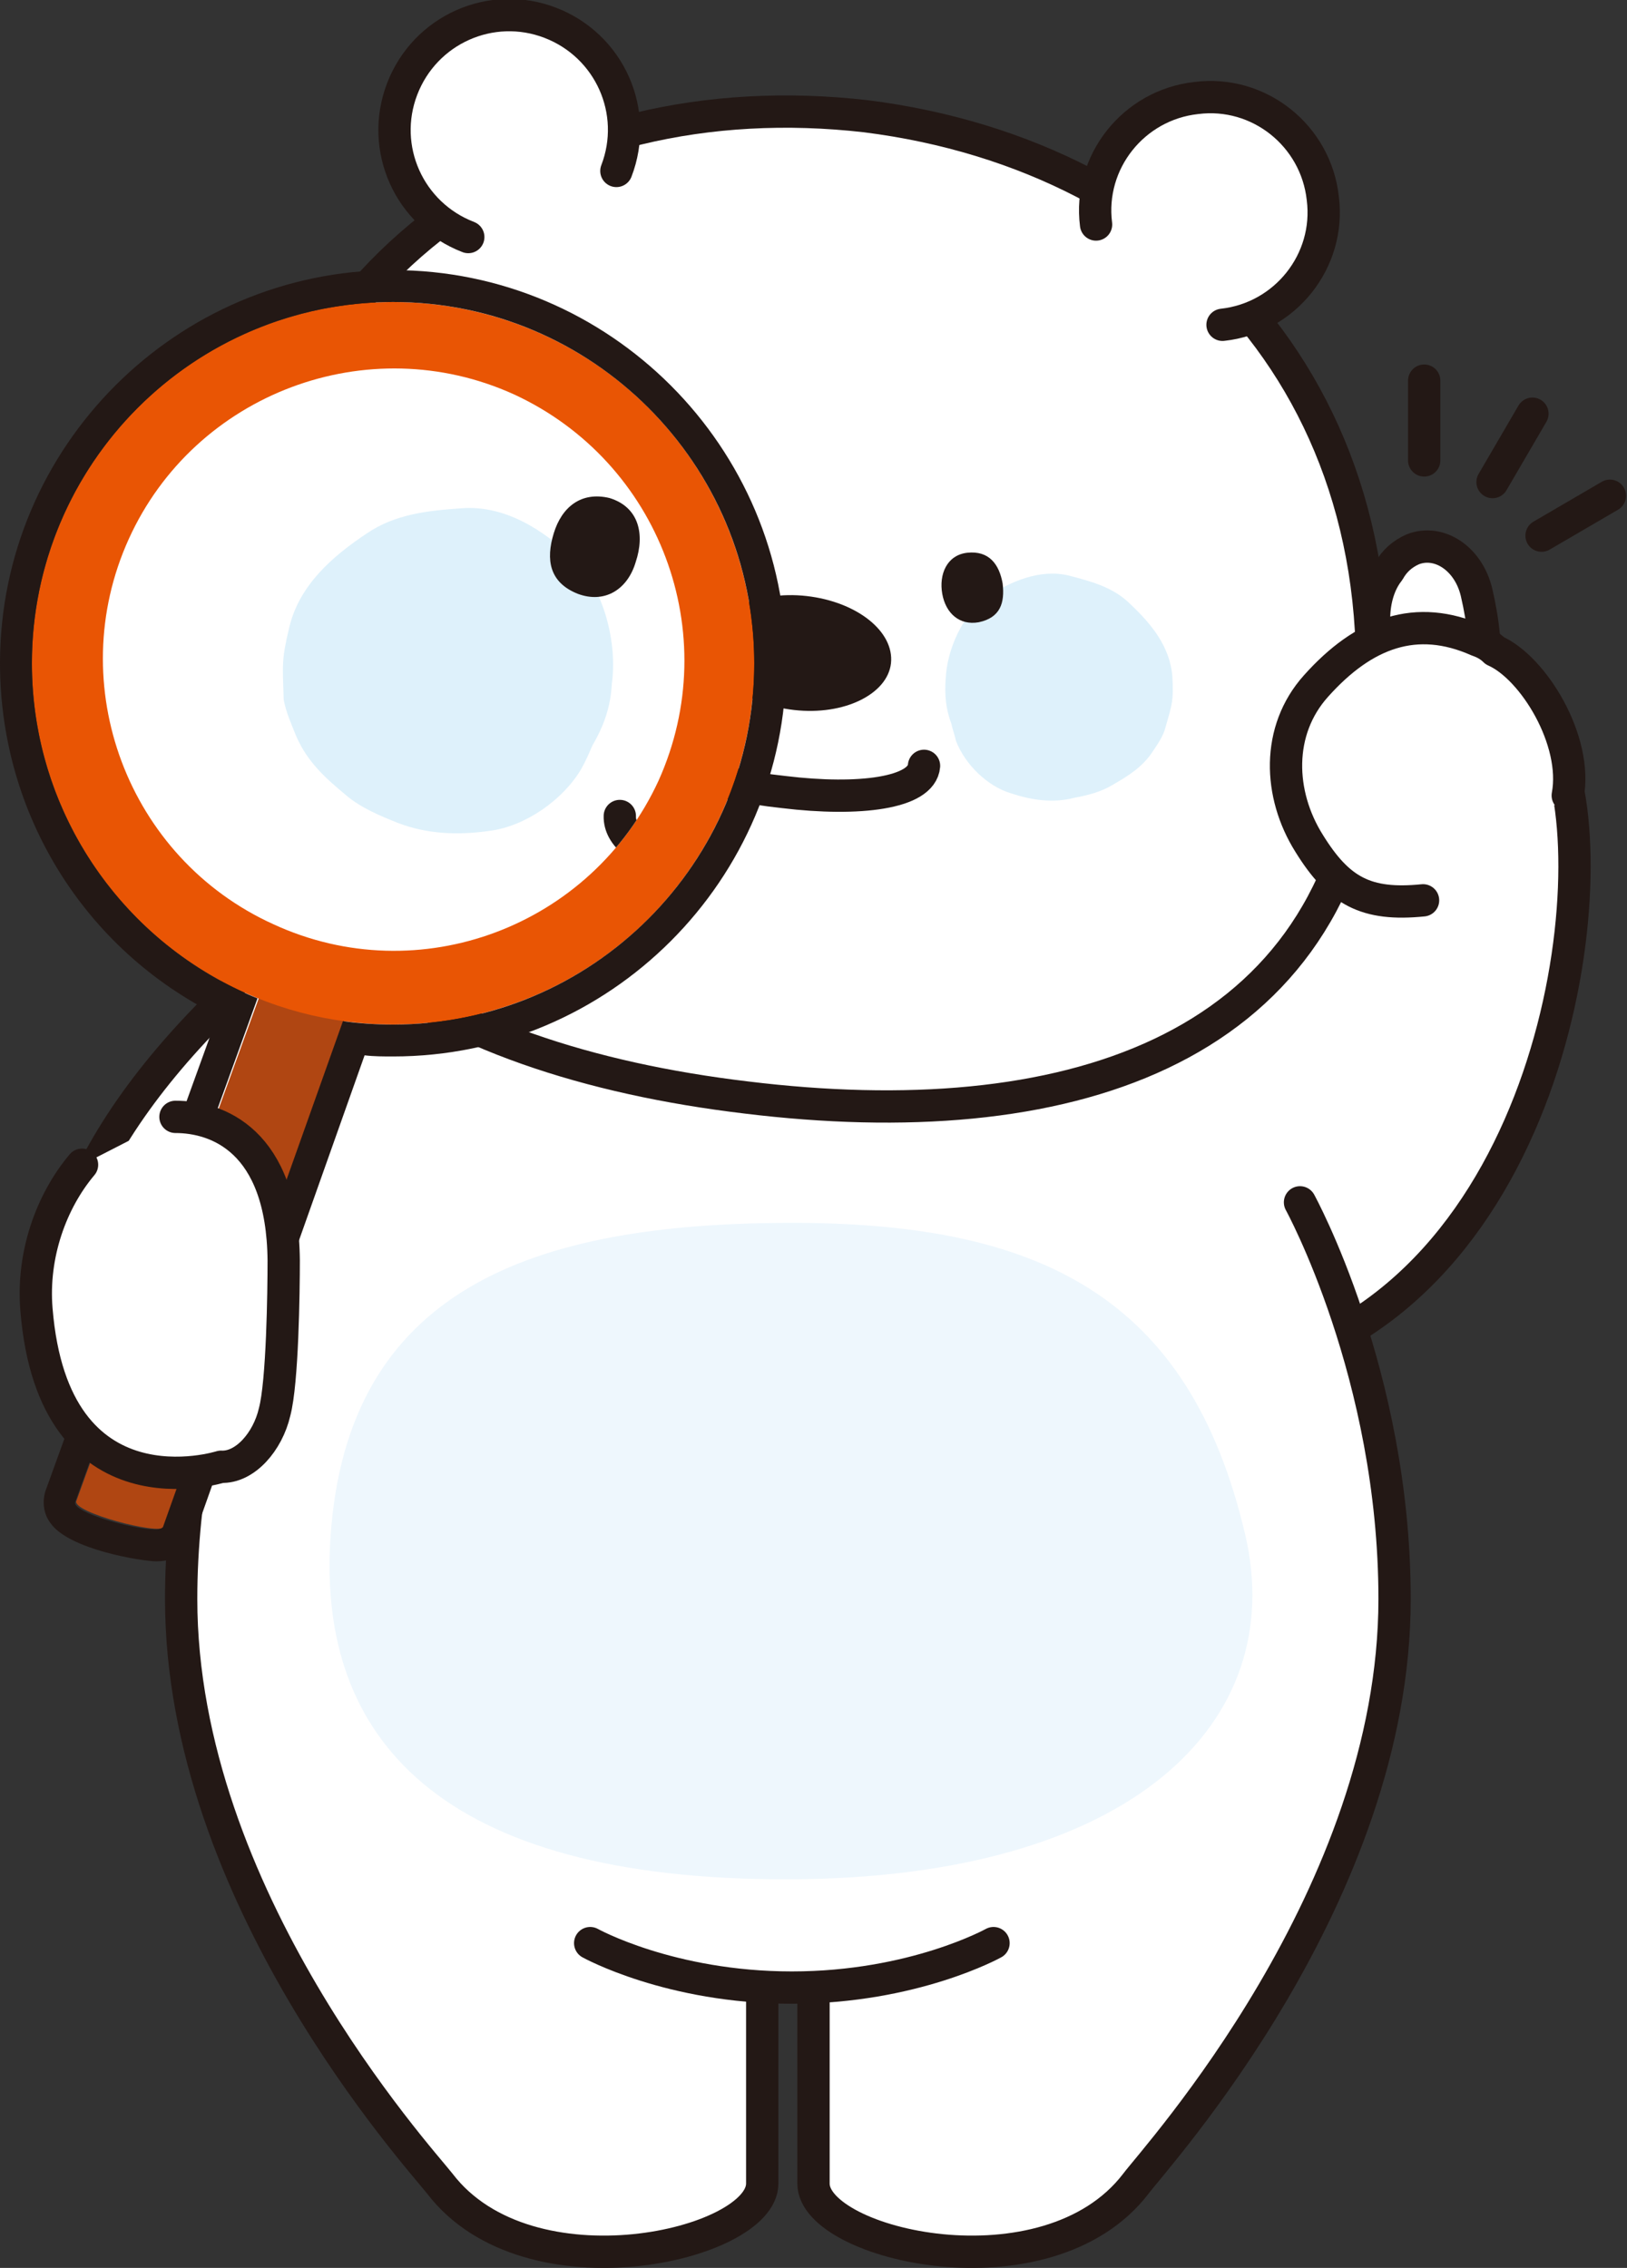 <?xml version="1.0" encoding="utf-8"?>
<!-- Generator: Adobe Illustrator 23.0.0, SVG Export Plug-In . SVG Version: 6.00 Build 0)  -->
<svg version="1.1" id="레이어_1" xmlns="http://www.w3.org/2000/svg" xmlns:xlink="http://www.w3.org/1999/xlink" x="0px"
	 y="0px" width="142.8px" height="199px" viewBox="0 0 142.8 199" style="enable-background:new 0 0 142.8 199;"
	 xml:space="preserve">
<rect x="0" y="0" width="142.8" height="199" fill="#333333" stroke="none"/>
<g>
	<path style="fill:#FFFFFF;stroke:#231815;stroke-width:2.835;stroke-linecap:round;stroke-linejoin:round;" d="M4.3,118.3
		c0-15.7,11.3-28.6,27.2-40.6c13.1-9.9,30-20.5,40.9-20.5c11.2,0,26.7,11.5,38.9,21.7"/>
	<g>
		<path style="fill:#FFFFFF;stroke:#231815;stroke-width:2.835;stroke-linecap:round;stroke-linejoin:round;" d="M110,120.1
			c26.5-6.4,31.3-43.6,26.6-54.2c-4.7-10.7-29.5-14.3-28.8,17.4"/>
	</g>
	<rect x="21.5" y="78" style="fill:#FFFFFF;" width="95.2" height="36.7"/>
	<path style="fill:#FFFFFF;stroke:#231815;stroke-width:2.835;stroke-linecap:round;stroke-linejoin:round;" d="M24.2,105.5
		c0,0-8.3,15.8-8.3,34.8c0,26.1,20.9,49,22.7,51.3c7.8,10.2,28.3,5.4,28.3,0c0-3.3,0-19.2,0-19.2h4.5c0,0,0,15.9,0,19.2
		c0,5.4,20.5,10.2,28.3,0c1.8-2.4,22.7-25.3,22.7-51.3c0-19.7-8.3-34.8-8.3-34.8"/>
	<path style="fill:#FFFFFF;stroke:#231815;stroke-width:2.835;stroke-linecap:round;stroke-linejoin:round;" d="M87.2,170.5
		c0,0-7,3.9-17.7,3.9c-10.7,0-17.7-3.9-17.7-3.9"/>
	<path style="fill:#EEF7FD;" d="M109.3,134.7c3.8,16.4-9.9,30.1-40,30.2C38.4,165,27.9,152.4,29,135c1.4-22,17.9-27.6,40-27.7
		C91.2,107.2,104.4,113.7,109.3,134.7z"/>
	<g>
		<path style="fill:#FFFFFF;stroke:#231815;stroke-width:2.835;stroke-linecap:round;stroke-linejoin:round;" d="M65.5,96.3
			c27.8,3.4,51.1-3.8,54.4-29.6c4.1-31.8-16.1-53-43.9-56.5C48.1,7,23.5,22.7,19.8,54.5C16.9,80.4,37.8,93,65.5,96.3z"/>
		<g>
			<g>
				<g>
					<path style="fill:#FFFFFF;stroke:#231815;stroke-width:2.835;stroke-linecap:round;stroke-linejoin:round;" d="M107.3,28.5
						c5.5-0.6,9.5-5.6,8.8-11.1c-0.6-5.5-5.6-9.5-11.1-8.8c-5.5,0.6-9.5,5.6-8.8,11.1"/>
				</g>
			</g>
			<g>
				<g>
					<path style="fill:#FFFFFF;stroke:#231815;stroke-width:2.835;stroke-linecap:round;stroke-linejoin:round;" d="M41.1,20.8
						c-5.2-2-7.8-7.8-5.8-13c2-5.2,7.8-7.8,13-5.8c5.2,2,7.8,7.8,5.8,13"/>
				</g>
			</g>
		</g>
		<g>
			<path style="fill:none;stroke:#231815;stroke-width:2.835;stroke-linecap:round;stroke-linejoin:round;" d="M57.3,64.5
				c-0.3,2.4,4.9,4.3,11.5,5c6.6,0.8,12.1,0.1,12.3-2.3"/>
			<path style="fill:#DEF1FB;" d="M38.1,51.5c0.8-2.5,3-4.1,5.1-5.4c1.8-1.1,3.9-1.1,5.9-1.1c2.6,0,4.9,1.7,6.6,3.5
				c1.7,1.9,2.3,5.3,1.8,7.8c-0.2,1.3-0.7,2.6-1.5,3.6c-0.2,0.5-0.5,0.9-0.8,1.4c-1.2,1.8-3.7,3.2-5.8,3.3c-1.9,0.1-3.8-0.1-5.6-0.9
				c-1-0.5-2.1-1.1-3-1.9c-1.2-1.2-2.2-2.2-2.8-3.8c-0.2-0.7-0.5-1.5-0.6-2.3C37.5,53.8,37.5,53.5,38.1,51.5z"/>
			<path style="fill:#DEF1FB;" d="M102.9,59.4c-0.2-2.7-1.9-4.7-3.7-6.4c-1.5-1.5-3.5-2-5.4-2.5c-2.5-0.6-5.1,0.5-7.2,1.9
				c-2.1,1.5-3.5,4.6-3.6,7.2c-0.1,1.3,0,2.6,0.5,3.9c0.1,0.5,0.3,1,0.4,1.5c0.8,2.1,2.8,4,4.8,4.6c1.8,0.6,3.7,0.9,5.6,0.4
				c1.1-0.2,2.3-0.5,3.3-1.1c1.4-0.8,2.7-1.6,3.6-3c0.4-0.6,0.9-1.3,1.1-2.1C102.9,61.7,103,61.5,102.9,59.4z"/>
			<path style="fill:#231815;" d="M54.6,47.1c-0.6,1.6-0.5,3,1.2,3.8c1.6,0.7,3-0.1,3.7-1.6c0.7-1.6,0.5-3.3-1.3-4
				C56.4,44.6,55.2,45.5,54.6,47.1z"/>
			<path style="fill:#231815;" d="M88,51.2c0.2,1.7-0.2,3-2.1,3.4c-1.7,0.3-2.9-0.8-3.2-2.5c-0.3-1.7,0.4-3.4,2.2-3.6
				C86.8,48.3,87.7,49.5,88,51.2z"/>
			<path style="fill:#231815;" d="M78.2,58.2c-0.3,2.7-4.1,4.6-8.5,4.1c-4.4-0.5-7.7-3.1-7.4-5.9c0.3-2.7,4.1-4.6,8.5-4.1
				C75.2,52.8,78.5,55.4,78.2,58.2z"/>
		</g>
	</g>
	<g>
		
			<line style="fill:#FFFFFF;stroke:#231815;stroke-width:2.835;stroke-linecap:round;stroke-linejoin:round;" x1="125" y1="33.4" x2="125" y2="40.4"/>
		
			<line style="fill:#FFFFFF;stroke:#231815;stroke-width:2.835;stroke-linecap:round;stroke-linejoin:round;" x1="134.5" y1="36.3" x2="131" y2="42.3"/>
		
			<line style="fill:#FFFFFF;stroke:#231815;stroke-width:2.835;stroke-linecap:round;stroke-linejoin:round;" x1="141.3" y1="43.5" x2="135.3" y2="47"/>
	</g>
	<g>
		<path style="fill:#FFFFFF;stroke:#231815;stroke-width:2.835;stroke-linecap:round;stroke-linejoin:round;" d="M121.9,50.1
			c0.5-0.9,1.2-1.5,2.1-1.9c2.3-0.9,4.9,0.8,5.6,3.8c0.6,2.6,0.9,5.1,0.6,7.9c-0.3,1.9-1.6,3.5-3,4.1c-1.9,0.8-4-0.3-5.1-2.4
			c-1.1-2.2-1.4-4.7-1.5-7.3C120.6,52.6,121.1,51.1,121.9,50.1z"/>
		<path style="fill:#FFFFFF;stroke:#231815;stroke-width:2.835;stroke-linecap:round;stroke-linejoin:round;" d="M124.9,79
			c-5,0.5-7.4-0.8-10-5c-2.7-4.3-2.9-9.9,0.6-13.8c4.2-4.7,8.8-6.4,14.2-4c0.6,0.2,1.1,0.5,1.5,0.9c3.4,1.5,7.3,7.9,6.4,12.7"/>
	</g>
	<path style="fill:#B04612;" d="M6.7,131.7l21.6-59.5c0.4-1,2.5-1.7,4.7-1.5c2.2,0.1,3.6,1.1,3.2,2.1l-21.8,61.2
		C14,134.7,6.3,132.7,6.7,131.7z"/>
	<circle style="fill:#E95504;" cx="34.5" cy="58.2" r="31.7"/>
	<g>
		<defs>
			<path id="SVGID_1_" d="M57.8,68.5C51.9,81.3,36.8,87,24,81.1c-12.8-5.8-18.5-21-12.7-33.8c5.8-12.8,21-18.5,33.8-12.7
				C57.9,40.5,63.6,55.6,57.8,68.5z"/>
		</defs>
		<use xlink:href="#SVGID_1_"  style="overflow:visible;fill:#FFFFFF;"/>
		<clipPath id="SVGID_2_">
			<use xlink:href="#SVGID_1_"  style="overflow:visible;"/>
		</clipPath>
		<g style="clip-path:url(#SVGID_2_);">
			<path style="fill:none;stroke:#231815;stroke-width:2.835;stroke-linecap:round;stroke-linejoin:round;" d="M54.4,71.6
				c-0.1,3.5,7.5,5.6,17.1,6c9.6,0.4,17.3-1.1,17.5-4.6"/>
			<path style="fill:#DEF1FB;" d="M25.4,55c0.9-3.7,3.8-6.2,6.8-8.2c2.5-1.7,5.4-2,8.3-2.2c3.8-0.3,7.2,1.9,9.8,4.4
				c2.7,2.6,3.9,7.4,3.4,11c-0.1,2-0.7,3.7-1.7,5.4c-0.3,0.7-0.6,1.4-1,2.1c-1.6,2.7-4.9,5-8,5.4c-2.8,0.4-5.5,0.3-8.1-0.7
				c-1.5-0.6-3.2-1.3-4.5-2.4c-1.8-1.5-3.4-2.9-4.4-5.2c-0.4-1-0.9-2.1-1.1-3.2C24.8,58.3,24.7,57.9,25.4,55z"/>
			<path style="fill:#DEF1FB;" d="M119.3,59.3c-0.5-3.8-3.3-6.6-6-8.8c-2.4-1.9-5.2-2.5-8.1-2.9c-3.7-0.6-7.3,1.2-10.2,3.5
				c-2.9,2.3-4.5,7-4.4,10.7c-0.1,2,0.3,3.8,1.2,5.5c0.2,0.7,0.5,1.4,0.8,2.1c1.3,2.9,4.4,5.4,7.4,6.1c2.7,0.7,5.4,0.8,8.1,0
				c1.6-0.5,3.3-1,4.7-2c1.9-1.4,3.7-2.6,4.8-4.8c0.5-1,1.1-2,1.3-3.1C119.6,62.7,119.7,62.3,119.3,59.3z"/>
			<path style="fill:#231815;" d="M48.6,46.8c-0.7,2.3-0.4,4.3,2.1,5.3c2.4,0.9,4.4-0.4,5.1-2.8c0.8-2.4,0.3-4.8-2.3-5.6
				C51,43.1,49.3,44.5,48.6,46.8z"/>
			<path style="fill:#231815;" d="M97,49.1c0.5,2.4,0,4.4-2.6,5.1c-2.5,0.7-4.3-0.8-4.9-3.2c-0.6-2.5,0.2-4.9,2.8-5.4
				C95,45.1,96.5,46.7,97,49.1z"/>
			<path style="fill:#231815;" d="M83.8,60.2c-0.2,4-5.4,7-11.8,6.7c-6.4-0.2-11.4-3.7-11.2-7.6c0.2-4,5.4-7,11.8-6.7
				C78.9,52.8,83.9,56.2,83.8,60.2z"/>
		</g>
	</g>
	<g>
		<path style="fill:#231815;" d="M34.5,26.5c17.5,0,31.7,14.2,31.7,31.7c0,17.5-14.2,31.7-31.7,31.7c-1.5,0-3-0.1-4.4-0.3
			l-15.8,44.4c-0.1,0.1-0.3,0.2-0.7,0.2c-1.9,0-7.3-1.5-7-2.4l16-44.2C11,82.9,2.8,71.5,2.8,58.2C2.8,40.7,17,26.5,34.5,26.5
			 M34.5,23.7C15.5,23.7,0,39.2,0,58.2c0,13.2,7.4,25.1,19.1,30.9L4,130.8c-0.3,0.9-0.2,2,0.4,2.8c1.6,2.4,8.2,3.4,9.3,3.4
			c2.3,0,3-1.4,3.3-2c0,0,0-0.1,0-0.1L32,92.6c0.8,0.1,1.7,0.1,2.5,0.1c19,0,34.5-15.5,34.5-34.5C69,39.2,53.5,23.7,34.5,23.7
			L34.5,23.7z"/>
	</g>
	<g>
		<g>
			<path style="fill:#FFFFFF;stroke:#231815;stroke-width:2.835;stroke-linecap:round;stroke-linejoin:round;" d="M15.4,98
				c3.6,0,9.4,2,9.5,12.6c0,2.7-0.1,10.7-0.8,13.3c-0.6,2.6-2.6,4.9-4.7,4.8c0,0-14.7,4.7-16.2-13.8c-0.4-4.8,1.3-9.5,4-12.7"/>
		</g>
	</g>
</g>
</svg>
